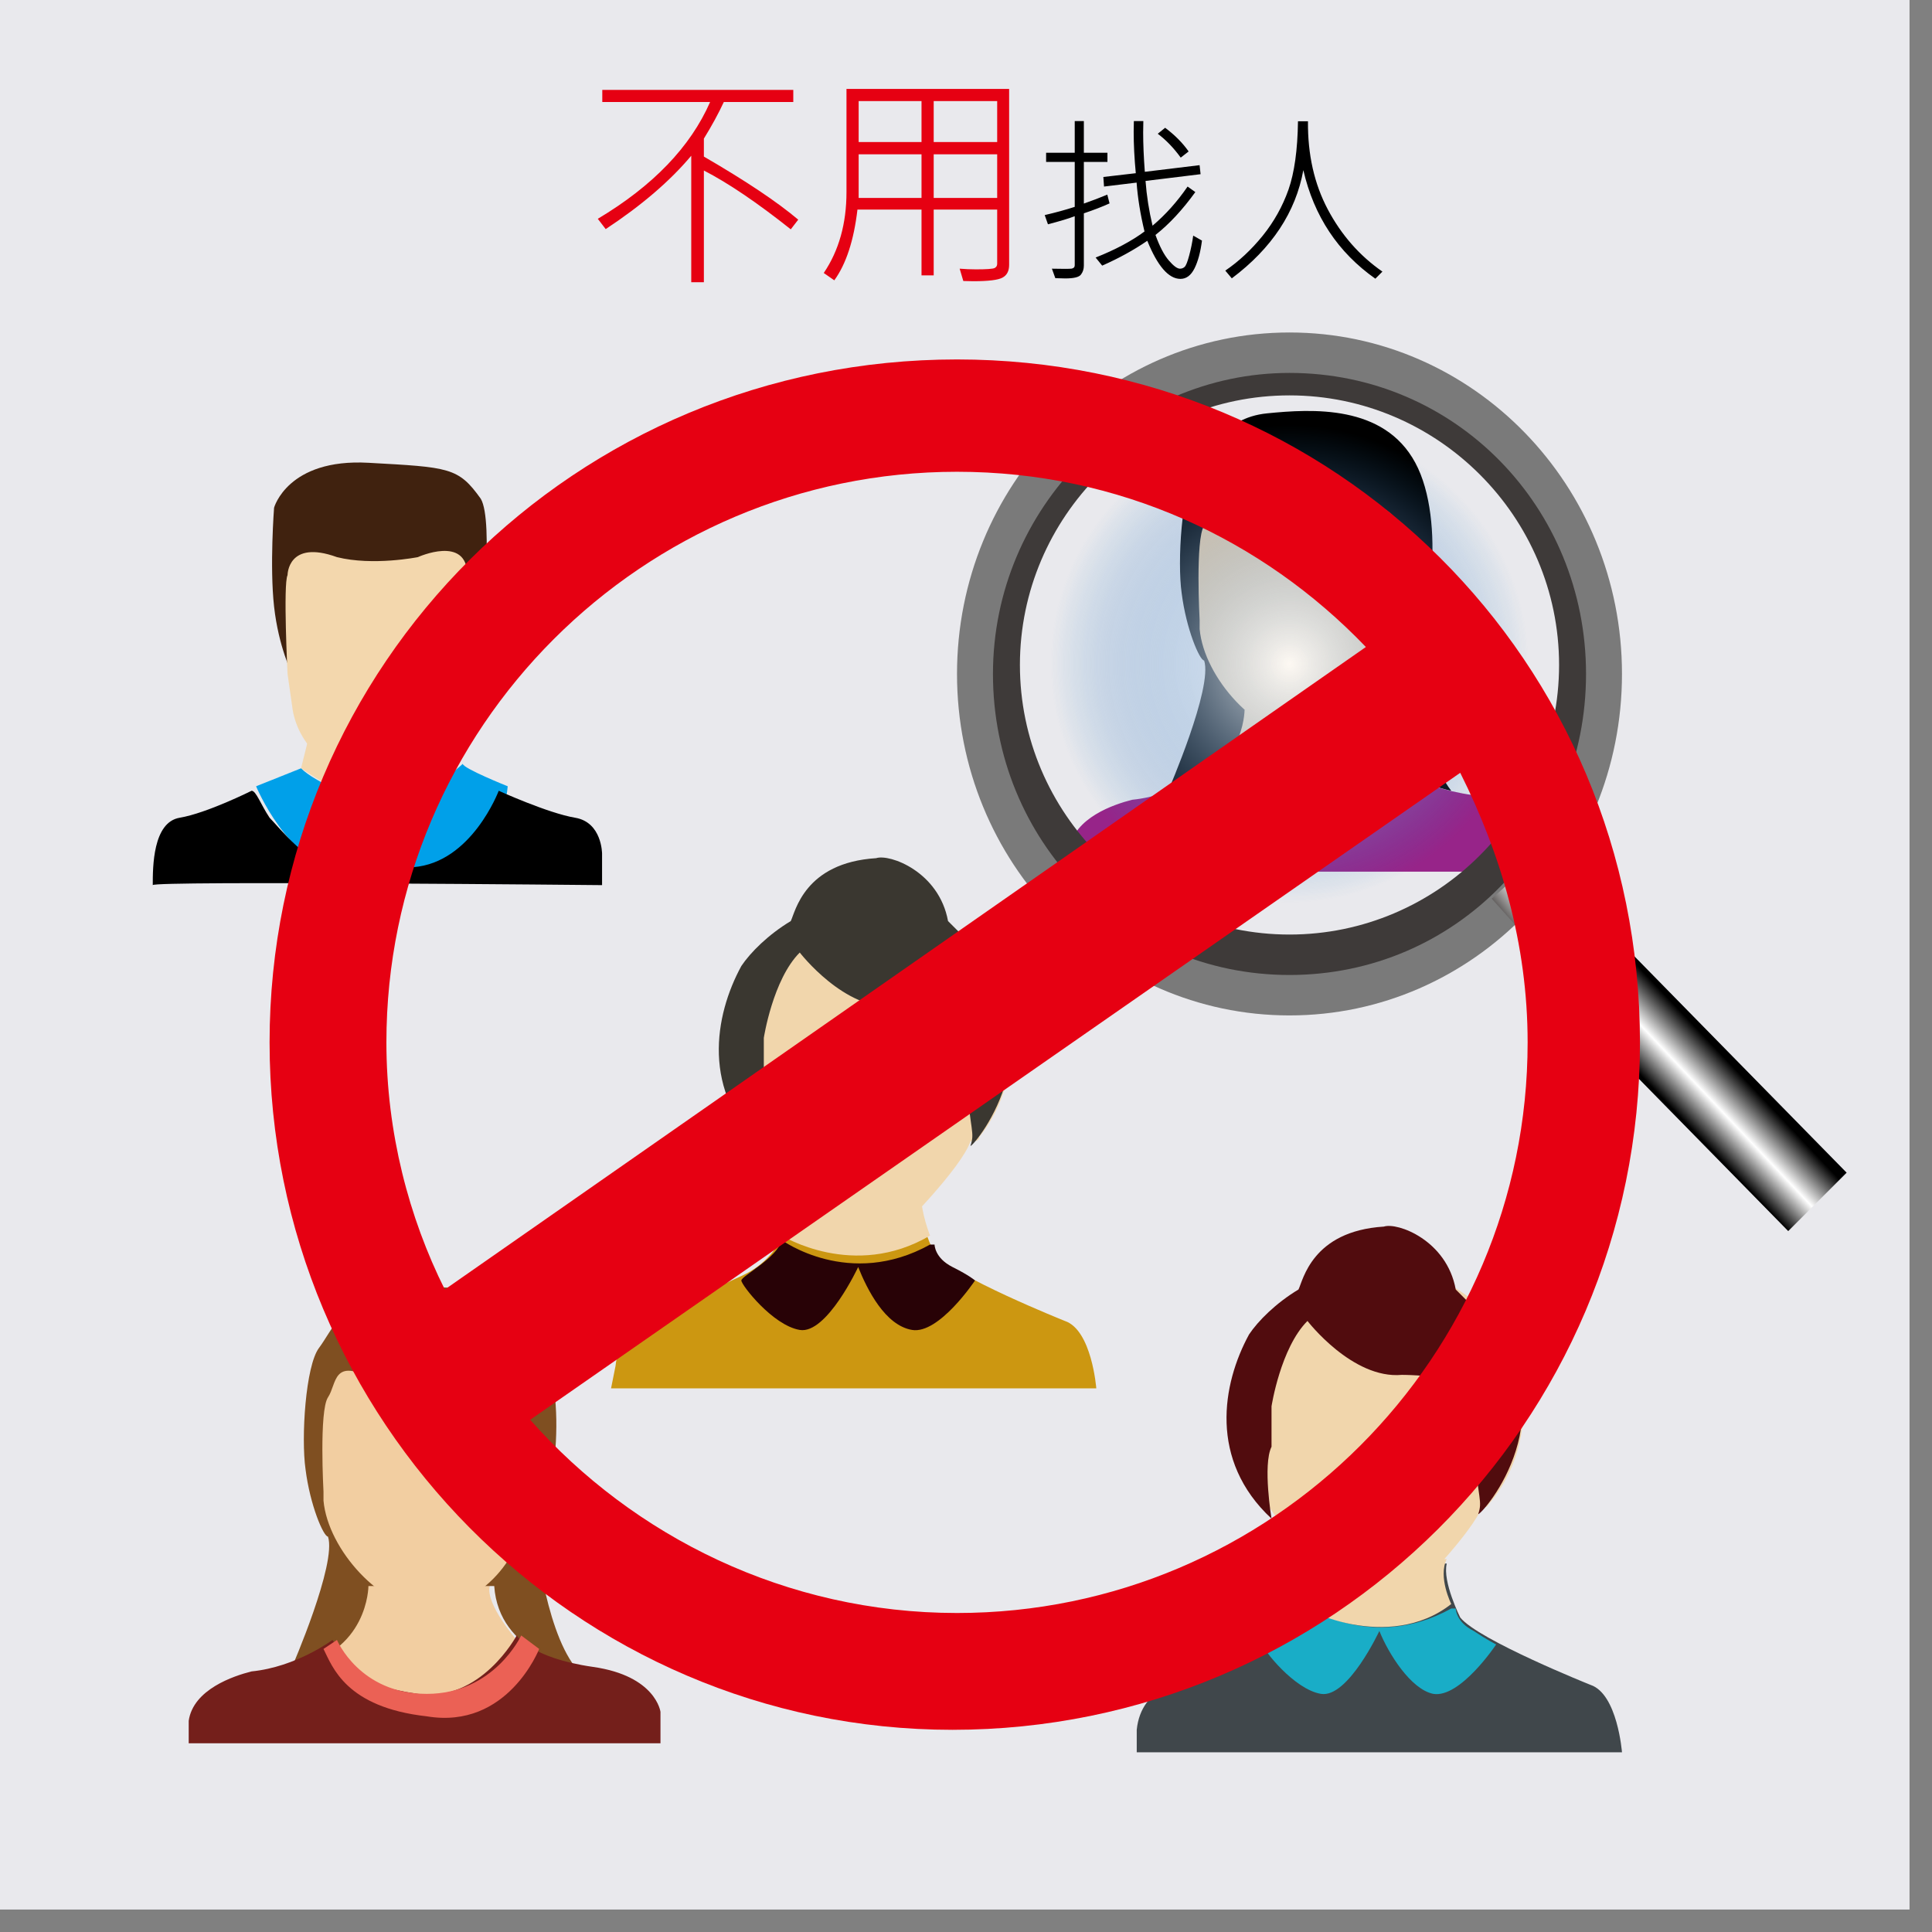 <svg width="43" height="43" viewBox="0 0 43 43" fill="none" xmlns="http://www.w3.org/2000/svg">
<rect x="0" y="0" width="43" height="43" fill="#808080" stroke="none"/>
<g clip-path="url(#clip0)">
<path d="M42.5 0H0V42.5H42.5V0Z" fill="#E9E9ED"/>
<path d="M17.6 26.8C17.6 26.8 17.6 27.9 16.5 28.4C15.4 28.9 14.8 29.3 14.8 29.3C14.8 29.3 13.8 29.4 13.7 30.4L13.6 30.9H24.4C24.4 30.9 24.3 29.6 23.7 29.4C23.7 29.4 21.2 28.4 20.8 27.9C20.8 27.9 20.4 27.1 20.5 26.7L17.5 26.6L17.6 26.8Z" fill="#CC9711"/>
<path d="M17.6 26.5C17.6 26.5 17.6 27.2 17.4 27.5C17.2 27.8 17.4 27.5 17.4 27.5C17.4 27.5 19 28.5 20.7 27.5C20.7 27.5 20.5 27 20.5 26.6L17.6 26.5Z" fill="#F1D6AC"/>
<path d="M21.8 25.3C22.2 24.8 22.5 24.1 22.5 23.3C22.5 21.5 21.1 20.1 19.3 20.1C17.5 20.1 16.1 21.5 16.1 23.3C16.1 24 16.3 24.6 16.6 25.1C16.7 25.2 18 27.2 18.5 27.4C19 27.7 20 27.4 20 27.4C20 27.4 21.4 26 21.6 25.4C21.7 25.4 21.8 25.4 21.8 25.3Z" fill="#F1D6AC"/>
<path d="M21.7 21.1C21.5 20.9 21.3 20.7 21.1 20.5C20.9 19.4 19.8 19 19.5 19.1C17.9 19.2 17.7 20.3 17.6 20.5C17.1 20.8 16.7 21.2 16.5 21.5C15.9 22.6 15.6 24.3 17 25.6C17 25.6 16.8 24.4 17 24V23.1C17 23.1 17.2 21.8 17.8 21.2C17.8 21.2 18.8 22.5 19.9 22.4C19.9 22.4 20.5 22.4 20.9 22.5C20.9 22.5 21.4 22.9 21.5 24C21.6 25.2 21.7 25.2 21.6 25.5C21.6 25.6 23.6 23.3 21.7 21.1Z" fill="#3A3730"/>
<path d="M17.4 27.6C17.4 27.6 18.9 28.7 20.7 27.7H20.8C20.8 27.7 20.8 28 21.2 28.2C21.6 28.4 21.7 28.5 21.7 28.5C21.7 28.5 20.9 29.7 20.3 29.6C19.7 29.5 19.3 28.7 19.1 28.2C19.1 28.2 18.4 29.7 17.8 29.6C17.2 29.5 16.5 28.6 16.5 28.5C16.5 28.4 17.3 28 17.4 27.6Z" fill="#280206"/>
<path d="M29.2 34.9C29.2 34.9 29.2 36 28.1 36.5C27 37 26.4 37.4 26.4 37.4C26.4 37.4 25.4 37.5 25.3 38.5V39H36.1C36.1 39 36 37.7 35.4 37.5C35.4 37.5 32.9 36.5 32.5 36C32.5 36 32.1 35.2 32.2 34.8L29.2 34.7V34.9Z" fill="#40474B"/>
<path d="M33.2 33.4C33.6 32.9 33.9 32.2 33.9 31.4C33.9 29.6 32.5 28.2 30.7 28.2C28.9 28.2 27.5 29.6 27.5 31.4C27.5 32.1 27.7 32.7 28 33.2C28.1 33.3 29.4 35.3 29.9 35.5C30.4 35.8 31.4 35.5 31.4 35.5C31.4 35.5 32.8 34.1 33 33.5C33.1 33.6 33.1 33.5 33.2 33.4Z" fill="#F1D6AC"/>
<path d="M33 29.3C32.8 29.1 32.6 28.9 32.4 28.7C32.2 27.6 31.1 27.2 30.8 27.3C29.2 27.4 29 28.5 28.9 28.7C28.4 29 28 29.4 27.8 29.7C27.2 30.8 26.9 32.5 28.3 33.8C28.3 33.8 28.1 32.6 28.3 32.2V31.3C28.3 31.3 28.5 30 29.1 29.4C29.1 29.4 30.1 30.7 31.2 30.6C31.2 30.6 31.8 30.6 32.2 30.7C32.2 30.7 32.7 31.1 32.8 32.2C32.9 33.4 33 33.4 32.9 33.7C33 33.7 35 31.4 33 29.3Z" fill="#510C0E"/>
<path d="M29 35.7C29 35.7 30.5 36.8 32.3 35.8H32.4C32.4 35.8 32.4 36.1 32.8 36.3C33.1 36.5 33.3 36.6 33.3 36.6C33.3 36.6 32.5 37.8 31.9 37.7C31.4 37.6 30.9 36.8 30.7 36.3C30.7 36.3 30 37.8 29.4 37.7C28.8 37.6 28.1 36.7 28.1 36.6C28 36.5 28.8 36.1 29 35.7Z" fill="#19ADC7"/>
<path d="M29.2 34.9C29.2 34.9 29.1 35.5 29 35.7C28.9 35.8 30.9 36.8 32.3 35.7C32.3 35.7 32 35.1 32.2 34.7H29.2C29.2 34.7 29.2 34.8 29.2 34.9Z" fill="#F1D6AC"/>
<path d="M27.6 15.8C27.6 15.8 27.5 16.6 27 17.1C27 17.1 27.3 18.2 29 18.4C30.2 18.4 31 17.4 31 17.1C31 17.1 30.3 16.3 30.4 15.9L27.6 15.8Z" fill="#F2CEA1"/>
<path d="M31.4 14.5C31.4 14.5 31.6 16.7 32.3 17.6C32.3 17.6 30.6 17.3 30.5 15.8H27.7C27.7 15.8 27.7 17.3 26 17.6C26 17.6 27 15.3 26.8 14.7C26.7 14.7 26.4 14 26.3 13.2C26.2 12.5 26.3 10.9 26.6 10.5C26.9 10.1 27.2 9.3 28.2 9.2C29.2 9.1 30.8 9 31.5 10.3C32.2 11.6 31.8 14.1 31.4 14.5Z" fill="black"/>
<path d="M31.3 12.3C31.2 11.3 30.6 11.2 30.5 11.3C30.3 11.5 28.7 11.8 27.8 11.3C26.9 10.8 27 11.4 26.8 11.7C26.6 12 26.7 13.8 26.7 13.8V14C26.8 15.1 28 16.4 29 16.4C30.2 16.4 31.2 15.2 31.2 14.1C31.2 14.2 31.4 13.3 31.3 12.3Z" fill="#F2CEA1"/>
<path d="M27 17.1C27 17.1 26.2 17.7 25.2 17.8C24.8 17.9 23.9 18.2 23.8 18.9V19.4H34.3V18.7C34.3 18.7 34.2 17.9 32.8 17.7C31.4 17.5 31.1 17 31.1 17C31.1 17 30.3 18.5 28.9 18.3C27.5 18.1 27.3 17.7 27 17.1Z" fill="#972489"/>
<path d="M27 17.1C27 17.1 27.5 18.3 29 18.3C30.6 18.4 31.1 17 31.1 17L31.5 17.3C31.5 17.3 30.8 19.1 29 18.8C27.2 18.5 26.9 17.7 26.7 17.3L27 17.1Z" fill="#D86FA7"/>
<path d="M8.1 35.2C8.1 35.2 8 36 7.5 36.5C7.5 36.5 7.8 37.6 9.5 37.8C10.7 37.8 11.5 36.8 11.5 36.5C11.5 36.5 10.8 35.7 10.9 35.3L8.1 35.2Z" fill="#F2CEA1"/>
<path d="M11.9 34C11.9 34 12.1 36.2 12.8 37.1C12.8 37.1 11.1 36.8 11 35.3H8.2C8.2 35.3 8.2 36.8 6.5 37.1C6.5 37.1 7.5 34.8 7.3 34.2C7.2 34.2 6.9 33.5 6.8 32.7C6.7 32 6.8 30.4 7.1 30C7.4 29.6 7.7 28.8 8.7 28.7C9.7 28.6 11.3 28.5 12 29.8C12.7 31.1 12.3 33.6 11.9 34Z" fill="#7F4F21"/>
<path d="M11.8 31.7C11.7 30.7 11.1 30.6 11 30.7C10.8 30.9 9.2 31.2 8.3 30.7C7.4 30.2 7.5 30.8 7.3 31.1C7.1 31.4 7.2 33.2 7.2 33.2V33.4C7.3 34.5 8.5 35.8 9.5 35.8C10.7 35.8 11.7 34.6 11.7 33.5C11.7 33.6 11.9 32.7 11.8 31.7Z" fill="#F2CEA1"/>
<path d="M7.4 36.5C7.4 36.5 6.6 37.1 5.6 37.2C5.2 37.3 4.3 37.6 4.2 38.3V38.8H14.7V38.1C14.7 38.1 14.6 37.3 13.2 37.1C11.8 36.9 11.5 36.4 11.5 36.4C11.5 36.4 10.7 37.9 9.3 37.7C7.9 37.5 7.8 37.1 7.4 36.5Z" fill="#741F1B"/>
<path d="M7.5 36.5C7.5 36.5 8 37.7 9.5 37.7C11 37.7 11.6 36.4 11.6 36.4L12 36.7C12 36.7 11.3 38.5 9.5 38.2C7.7 38 7.4 37.1 7.2 36.7L7.5 36.5Z" fill="#EB6155"/>
<path d="M6.9 16.3L6.7 17.1C6.7 17.1 7.9 17.9 8.4 18C8.9 18 10 17.3 10.1 17.1C10.1 17.1 9.9 16.5 9.9 16.3C10 16.3 8.6 18.2 6.9 16.3Z" fill="#F3D7AD"/>
<path d="M6.7 17.1L5.7 17.5C5.7 17.5 6.4 19.2 7.6 19.4C7.6 19.4 8.1 19.4 8.5 18.1C8.5 18.1 9 19.2 9.3 19.4C9.6 19.6 11.2 18.8 11.3 17.5C11.3 17.5 10.3 17.1 10.3 17C10.3 17 9.1 18.1 8.6 17.9C7.9 17.8 7 17.4 6.7 17.1Z" fill="#00A0E9"/>
<path d="M6.5 15C6.5 15 6.2 14.4 6.1 13.5C6 12.6 6.1 11.3 6.1 11.3C6.1 11.3 6.4 10.2 8.2 10.3C10 10.4 10.2 10.4 10.7 11.1C11 11.6 10.7 14.2 10.7 14.2C10.7 14.2 10.5 14.9 10.3 15.1C10.1 15.3 6.5 15.1 6.5 15Z" fill="#40220F"/>
<path d="M10.4 12.8C10.4 11.9 9.3 12.4 9.3 12.4C9.3 12.4 8.3 12.6 7.5 12.4C6.4 12 6.4 12.8 6.4 12.8C6.3 13 6.4 15 6.4 15L6.5 15.7C6.6 16.6 7.4 17.3 8.3 17.3C9.3 17.3 10.1 16.5 10.1 15.6C10.1 15.6 10.1 15.6 10.1 15.5C10.4 15 10.4 13.7 10.4 12.8Z" fill="#F3D7AD"/>
<path d="M5.6 17.6C5.6 17.6 4.6 18.1 4 18.2C3.4 18.3 3.4 19.3 3.4 19.7C3.4 19.6 13.4 19.7 13.4 19.7V19C13.4 19 13.4 18.3 12.8 18.2C12.2 18.1 11.1 17.6 11.1 17.6C11.1 17.6 10.5 19.2 9.2 19.3C9.2 19.3 9 19.3 8.8 18.8C8.5 18.3 8.4 18 8.4 18C8.4 18 8.1 19.3 7.5 19.3C6.9 19.3 6.2 18.4 6 18.2C5.8 17.9 5.7 17.6 5.6 17.6Z" fill="black"/>
<path d="M28.7 20.8C32.069 20.8 34.8 18.114 34.8 14.8C34.8 11.486 32.069 8.8 28.7 8.8C25.331 8.8 22.6 11.486 22.6 14.8C22.6 18.114 25.331 20.8 28.7 20.8Z" fill="url(#paint0_radial)"/>
<path d="M28.7 22.1C32.511 22.1 35.6 18.921 35.6 15C35.6 11.079 32.511 7.9 28.7 7.9C24.889 7.9 21.8 11.079 21.8 15C21.8 18.921 24.889 22.1 28.7 22.1Z" stroke="#7A7A7A" stroke-miterlimit="10"/>
<path d="M28.7 8.3C25.1 8.3 22.1 11.3 22.1 15C22.1 18.7 25 21.7 28.7 21.7C32.4 21.7 35.3 18.7 35.3 15C35.3 11.3 32.4 8.3 28.7 8.3ZM28.7 20.8C25.4 20.8 22.7 18.1 22.7 14.8C22.7 11.5 25.4 8.8 28.7 8.8C32 8.8 34.7 11.5 34.7 14.8C34.7 18.1 32 20.8 28.7 20.8Z" fill="#3E3A39"/>
<path d="M35.8 21.1L34.9 21.9L33.2 20L34.1 19.2L35.8 21.1Z" fill="url(#paint1_linear)"/>
<path d="M41.1 26.1L39.8 27.4L34.7 22.2L36 20.9L41.1 26.1Z" fill="url(#paint2_linear)"/>
<path d="M21.3 8C12.8 8 6 14.8 6 23.2C6 31.6 12.8 38.5 21.2 38.5C29.6 38.5 36.5 31.7 36.5 23.2C36.5 14.7 29.7 8 21.3 8ZM21.3 10.5C24.9 10.5 28.1 12 30.4 14.4L9.9 28.7C9.1 27.1 8.6 25.2 8.6 23.2C8.6 16.2 14.3 10.5 21.3 10.5ZM21.3 35.9C17.5 35.9 14.1 34.2 11.8 31.6L32.5 17.2C33.4 19 34 21 34 23.2C34 30.2 28.3 35.9 21.3 35.9Z" fill="#E60012"/>
<path d="M17.766 4.889L17.6 5.104C16.852 4.51 16.208 4.074 15.666 3.795V6.281H15.385V3.466C14.913 4.029 14.278 4.573 13.481 5.099L13.305 4.87C14.532 4.137 15.366 3.271 15.805 2.27H13.405V2.001H17.656V2.27H16.11C15.99 2.528 15.842 2.8 15.666 3.085V3.485C16.599 4.026 17.299 4.494 17.766 4.889ZM22.46 5.895C22.46 6.03 22.412 6.125 22.314 6.178C22.218 6.232 22.001 6.259 21.662 6.259C21.586 6.259 21.512 6.257 21.44 6.254L21.359 5.98C21.483 5.99 21.604 5.995 21.721 5.995C21.958 5.995 22.097 5.985 22.136 5.966C22.175 5.946 22.194 5.915 22.194 5.871V4.665H20.781V6.129H20.51V4.665H19.084C19.004 5.35 18.832 5.875 18.569 6.239L18.334 6.076C18.671 5.578 18.84 4.977 18.84 4.274V1.979H22.46V5.895ZM22.194 3.161V2.25H20.781V3.161H22.194ZM20.51 3.161V2.25H19.111V3.161H20.51ZM22.194 4.406V3.434H20.781V4.406H22.194ZM20.51 4.406V3.434H19.111V4.406H20.51Z" fill="#E60012"/>
<path d="M26.752 5.355C26.719 5.611 26.664 5.816 26.586 5.973C26.508 6.129 26.404 6.207 26.273 6.207C26.01 6.207 25.764 5.924 25.535 5.359C25.237 5.564 24.902 5.748 24.531 5.912L24.385 5.732C24.826 5.557 25.189 5.363 25.473 5.152C25.38 4.767 25.322 4.404 25.297 4.064L24.572 4.152L24.557 3.939L25.279 3.855C25.248 3.529 25.232 3.221 25.232 2.932C25.232 2.851 25.234 2.772 25.236 2.695H25.447C25.445 2.776 25.443 2.86 25.443 2.947C25.443 3.212 25.456 3.504 25.48 3.824L26.699 3.676L26.721 3.877L25.496 4.027C25.52 4.355 25.572 4.688 25.652 5.023C25.94 4.78 26.2 4.49 26.432 4.152L26.604 4.275C26.318 4.671 26.023 4.989 25.717 5.229C25.809 5.485 25.908 5.674 26.014 5.797C26.119 5.919 26.202 5.98 26.262 5.98C26.302 5.98 26.337 5.967 26.365 5.941C26.395 5.915 26.429 5.831 26.467 5.688C26.506 5.544 26.536 5.396 26.557 5.244L26.752 5.355ZM24.695 4.527C24.534 4.6 24.343 4.674 24.123 4.748V5.912C24.123 5.99 24.101 6.057 24.057 6.113C24.014 6.169 23.898 6.197 23.709 6.197C23.653 6.197 23.579 6.195 23.488 6.191L23.412 5.98C23.658 5.986 23.804 5.985 23.85 5.979C23.896 5.971 23.92 5.946 23.92 5.904V4.812C23.783 4.865 23.585 4.924 23.324 4.992L23.252 4.787C23.494 4.731 23.717 4.67 23.92 4.604V3.604H23.283V3.4H23.92V2.695H24.123V3.4H24.648V3.604H24.123V4.531C24.305 4.467 24.479 4.401 24.645 4.332L24.695 4.527ZM26.455 3.371L26.279 3.508C26.123 3.293 25.953 3.116 25.768 2.977L25.932 2.844C26.145 3.003 26.32 3.178 26.455 3.371ZM30.768 6.045L30.611 6.203C29.779 5.617 29.245 4.812 29.008 3.787C28.838 4.722 28.308 5.525 27.416 6.195L27.271 6.023C27.575 5.816 27.852 5.557 28.104 5.246C28.355 4.935 28.546 4.592 28.678 4.219C28.809 3.844 28.88 3.337 28.889 2.699H29.111C29.104 3.438 29.251 4.092 29.553 4.662C29.855 5.231 30.26 5.692 30.768 6.045Z" fill="black"/>
</g>
<defs>
<radialGradient id="paint0_radial" cx="0" cy="0" r="1" gradientUnits="userSpaceOnUse" gradientTransform="translate(28.7 14.774) scale(6.058)">
<stop stop-color="white" stop-opacity="0.869"/>
<stop offset="0.692" stop-color="#538FCC" stop-opacity="0.22"/>
<stop offset="0.878" stop-color="#187FC4" stop-opacity="0"/>
</radialGradient>
<linearGradient id="paint1_linear" x1="35.271" y1="19.984" x2="33.834" y2="21.132" gradientUnits="userSpaceOnUse">
<stop offset="0.095" stop-color="#595757"/>
<stop offset="0.52" stop-color="white"/>
<stop offset="0.973" stop-color="#3E3A39"/>
<stop offset="0.992" stop-color="#3E3A39"/>
<stop offset="0.999" stop-color="#3E3A39"/>
</linearGradient>
<linearGradient id="paint2_linear" x1="38.591" y1="23.554" x2="37.189" y2="24.879" gradientUnits="userSpaceOnUse">
<stop offset="0.074"/>
<stop offset="0.52" stop-color="white"/>
<stop offset="0.916"/>
</linearGradient>
<clipPath id="clip0">
<rect width="42.5" height="42.5" fill="white"/>
</clipPath>
</defs>
</svg>
